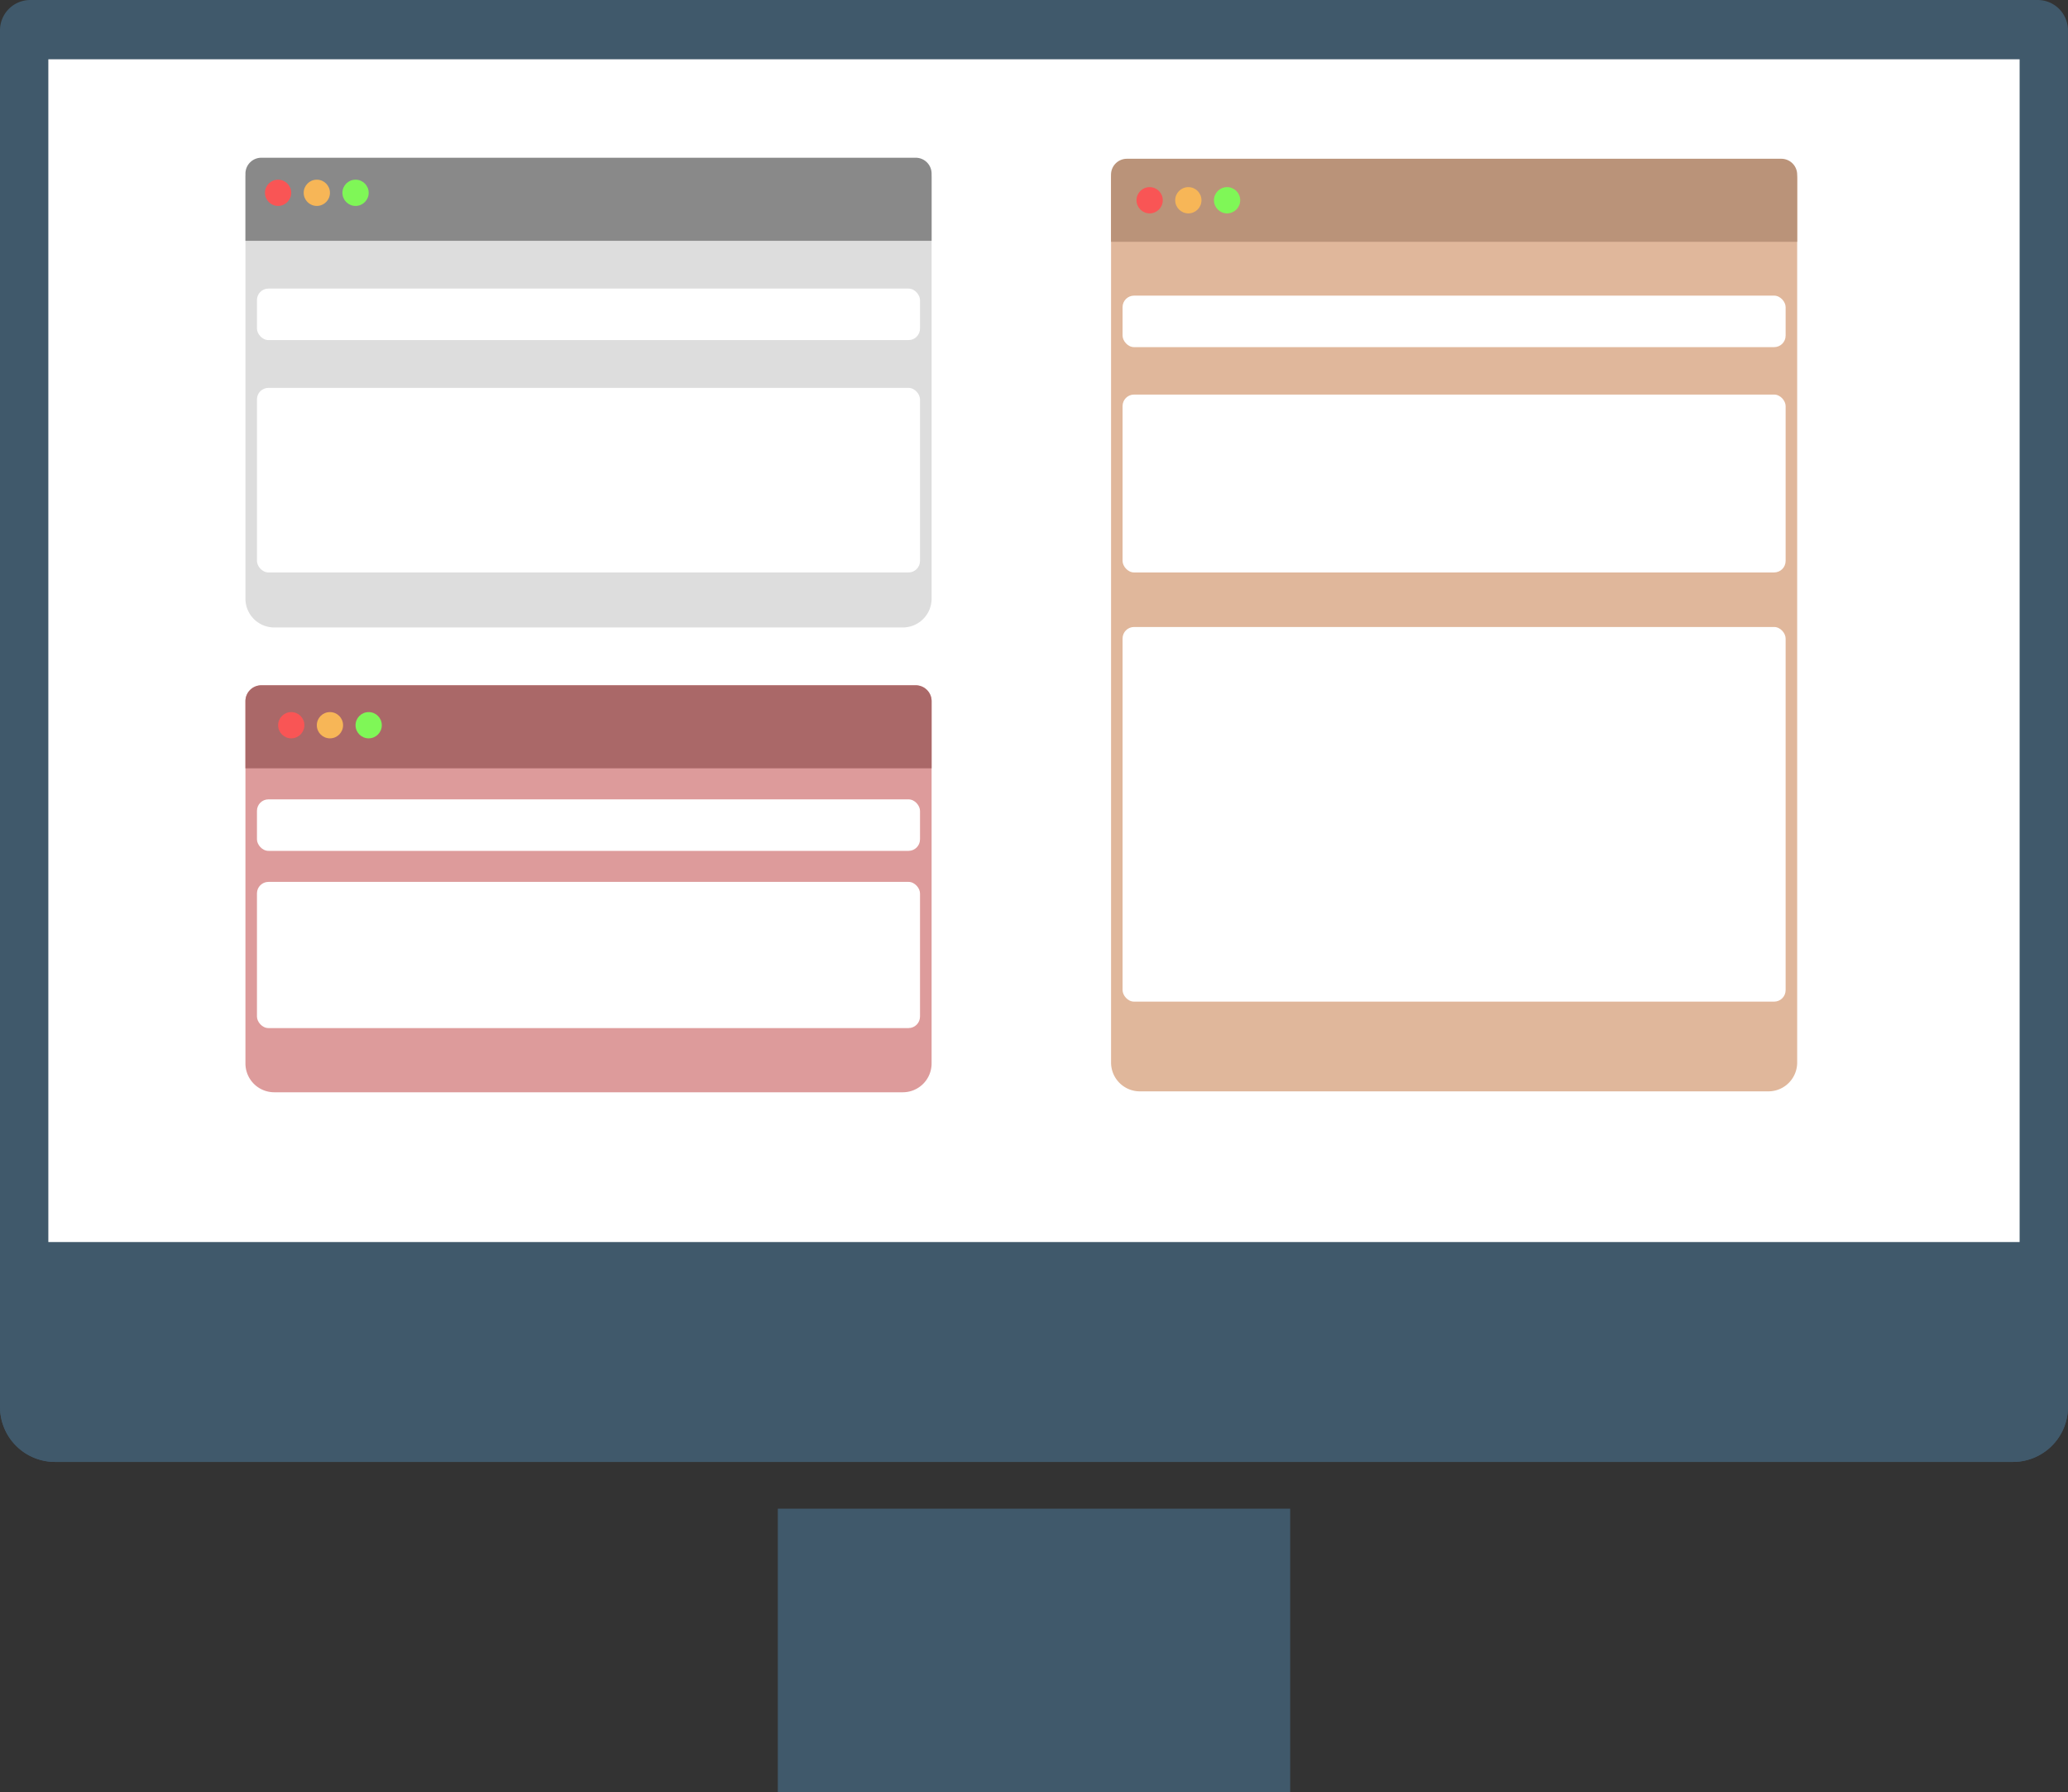 <svg id="Warstwa_2" data-name="Warstwa 2" xmlns="http://www.w3.org/2000/svg" viewBox="0 0 563.84 488.57"><rect x="0" y="0" width="563.84" height="488.57" fill="#333333" stroke="none"/><defs><style>.cls-1{fill:#40596b;}.cls-2{fill:#fff;}.cls-3{fill:#ddd;}.cls-4{fill:#898989;}.cls-5{fill:#e0b79b;}.cls-6{fill:#ba9379;}.cls-7{fill:#dd9b9b;}.cls-8{fill:#aa6868;}.cls-9{fill:#f95555;}.cls-10{fill:#f7b657;}.cls-11{fill:#7ff757;}</style></defs><path class="cls-1" d="M8.26,0H555.57a8.26,8.26,0,0,1,8.26,8.26V383.53a15,15,0,0,1-15,15H15a15,15,0,0,1-15-15V8.26A8.26,8.26,0,0,1,8.26,0Z"/><rect class="cls-2" x="13.18" y="16.16" width="537.47" height="339.99"/><path class="cls-1" d="M0,338.59H563.84a0,0,0,0,1,0,0v44.94a15,15,0,0,1-15,15H15a15,15,0,0,1-15-15V338.59a0,0,0,0,1,0,0Z"/><rect class="cls-1" x="212.07" y="411.28" width="139.7" height="77.29"/><path class="cls-3" d="M71.25,44.07H249.67A4.33,4.33,0,0,1,254,48.4V163.2a7.85,7.85,0,0,1-7.85,7.85H74.77a7.85,7.85,0,0,1-7.85-7.85V48.4A4.33,4.33,0,0,1,71.25,44.07Z"/><path class="cls-4" d="M71.25,43H249.67A4.33,4.33,0,0,1,254,47.35v18.3a0,0,0,0,1,0,0H66.92a0,0,0,0,1,0,0V47.35A4.33,4.33,0,0,1,71.25,43Z"/><path class="cls-5" d="M307.25,44.33H485.67A4.33,4.33,0,0,1,490,48.66v241a7.85,7.85,0,0,1-7.85,7.85H310.78a7.85,7.85,0,0,1-7.85-7.85v-241A4.33,4.33,0,0,1,307.25,44.33Z"/><path class="cls-6" d="M307.25,43.28H485.67A4.33,4.33,0,0,1,490,47.61v18.3a0,0,0,0,1,0,0H302.92a0,0,0,0,1,0,0V47.61A4.33,4.33,0,0,1,307.25,43.28Z"/><path class="cls-7" d="M71.25,186.82H249.67a4.33,4.33,0,0,1,4.33,4.33v98.76a7.85,7.85,0,0,1-7.85,7.85H74.77a7.85,7.85,0,0,1-7.85-7.85V191.15A4.33,4.33,0,0,1,71.25,186.82Z"/><path class="cls-8" d="M71.25,186.82H249.67a4.33,4.33,0,0,1,4.33,4.33v18.3a0,0,0,0,1,0,0H66.92a0,0,0,0,1,0,0v-18.3A4.33,4.33,0,0,1,71.25,186.82Z"/><circle class="cls-9" cx="75.82" cy="52.56" r="3.58"/><circle class="cls-10" cx="86.38" cy="52.56" r="3.58"/><circle class="cls-11" cx="96.94" cy="52.56" r="3.58"/><circle class="cls-9" cx="79.41" cy="197.7" r="3.58"/><circle class="cls-10" cx="89.96" cy="197.7" r="3.58"/><circle class="cls-11" cx="100.52" cy="197.7" r="3.58"/><circle class="cls-9" cx="313.45" cy="54.59" r="3.58"/><circle class="cls-10" cx="324" cy="54.59" r="3.58"/><circle class="cls-11" cx="334.56" cy="54.59" r="3.58"/><rect class="cls-2" x="306.07" y="80.59" width="180.78" height="14.04" rx="3.13"/><rect class="cls-2" x="70.06" y="78.67" width="180.78" height="14.04" rx="3.13"/><rect class="cls-2" x="70.06" y="217.91" width="180.78" height="14.04" rx="3.13"/><rect class="cls-2" x="306.07" y="107.56" width="180.78" height="48.49" rx="3.13"/><rect class="cls-2" x="70.06" y="105.74" width="180.78" height="50.31" rx="3.13"/><rect class="cls-2" x="70.06" y="240.41" width="180.78" height="39.85" rx="3.13"/><rect class="cls-2" x="306.07" y="170.92" width="180.78" height="102.13" rx="3.13"/></svg>